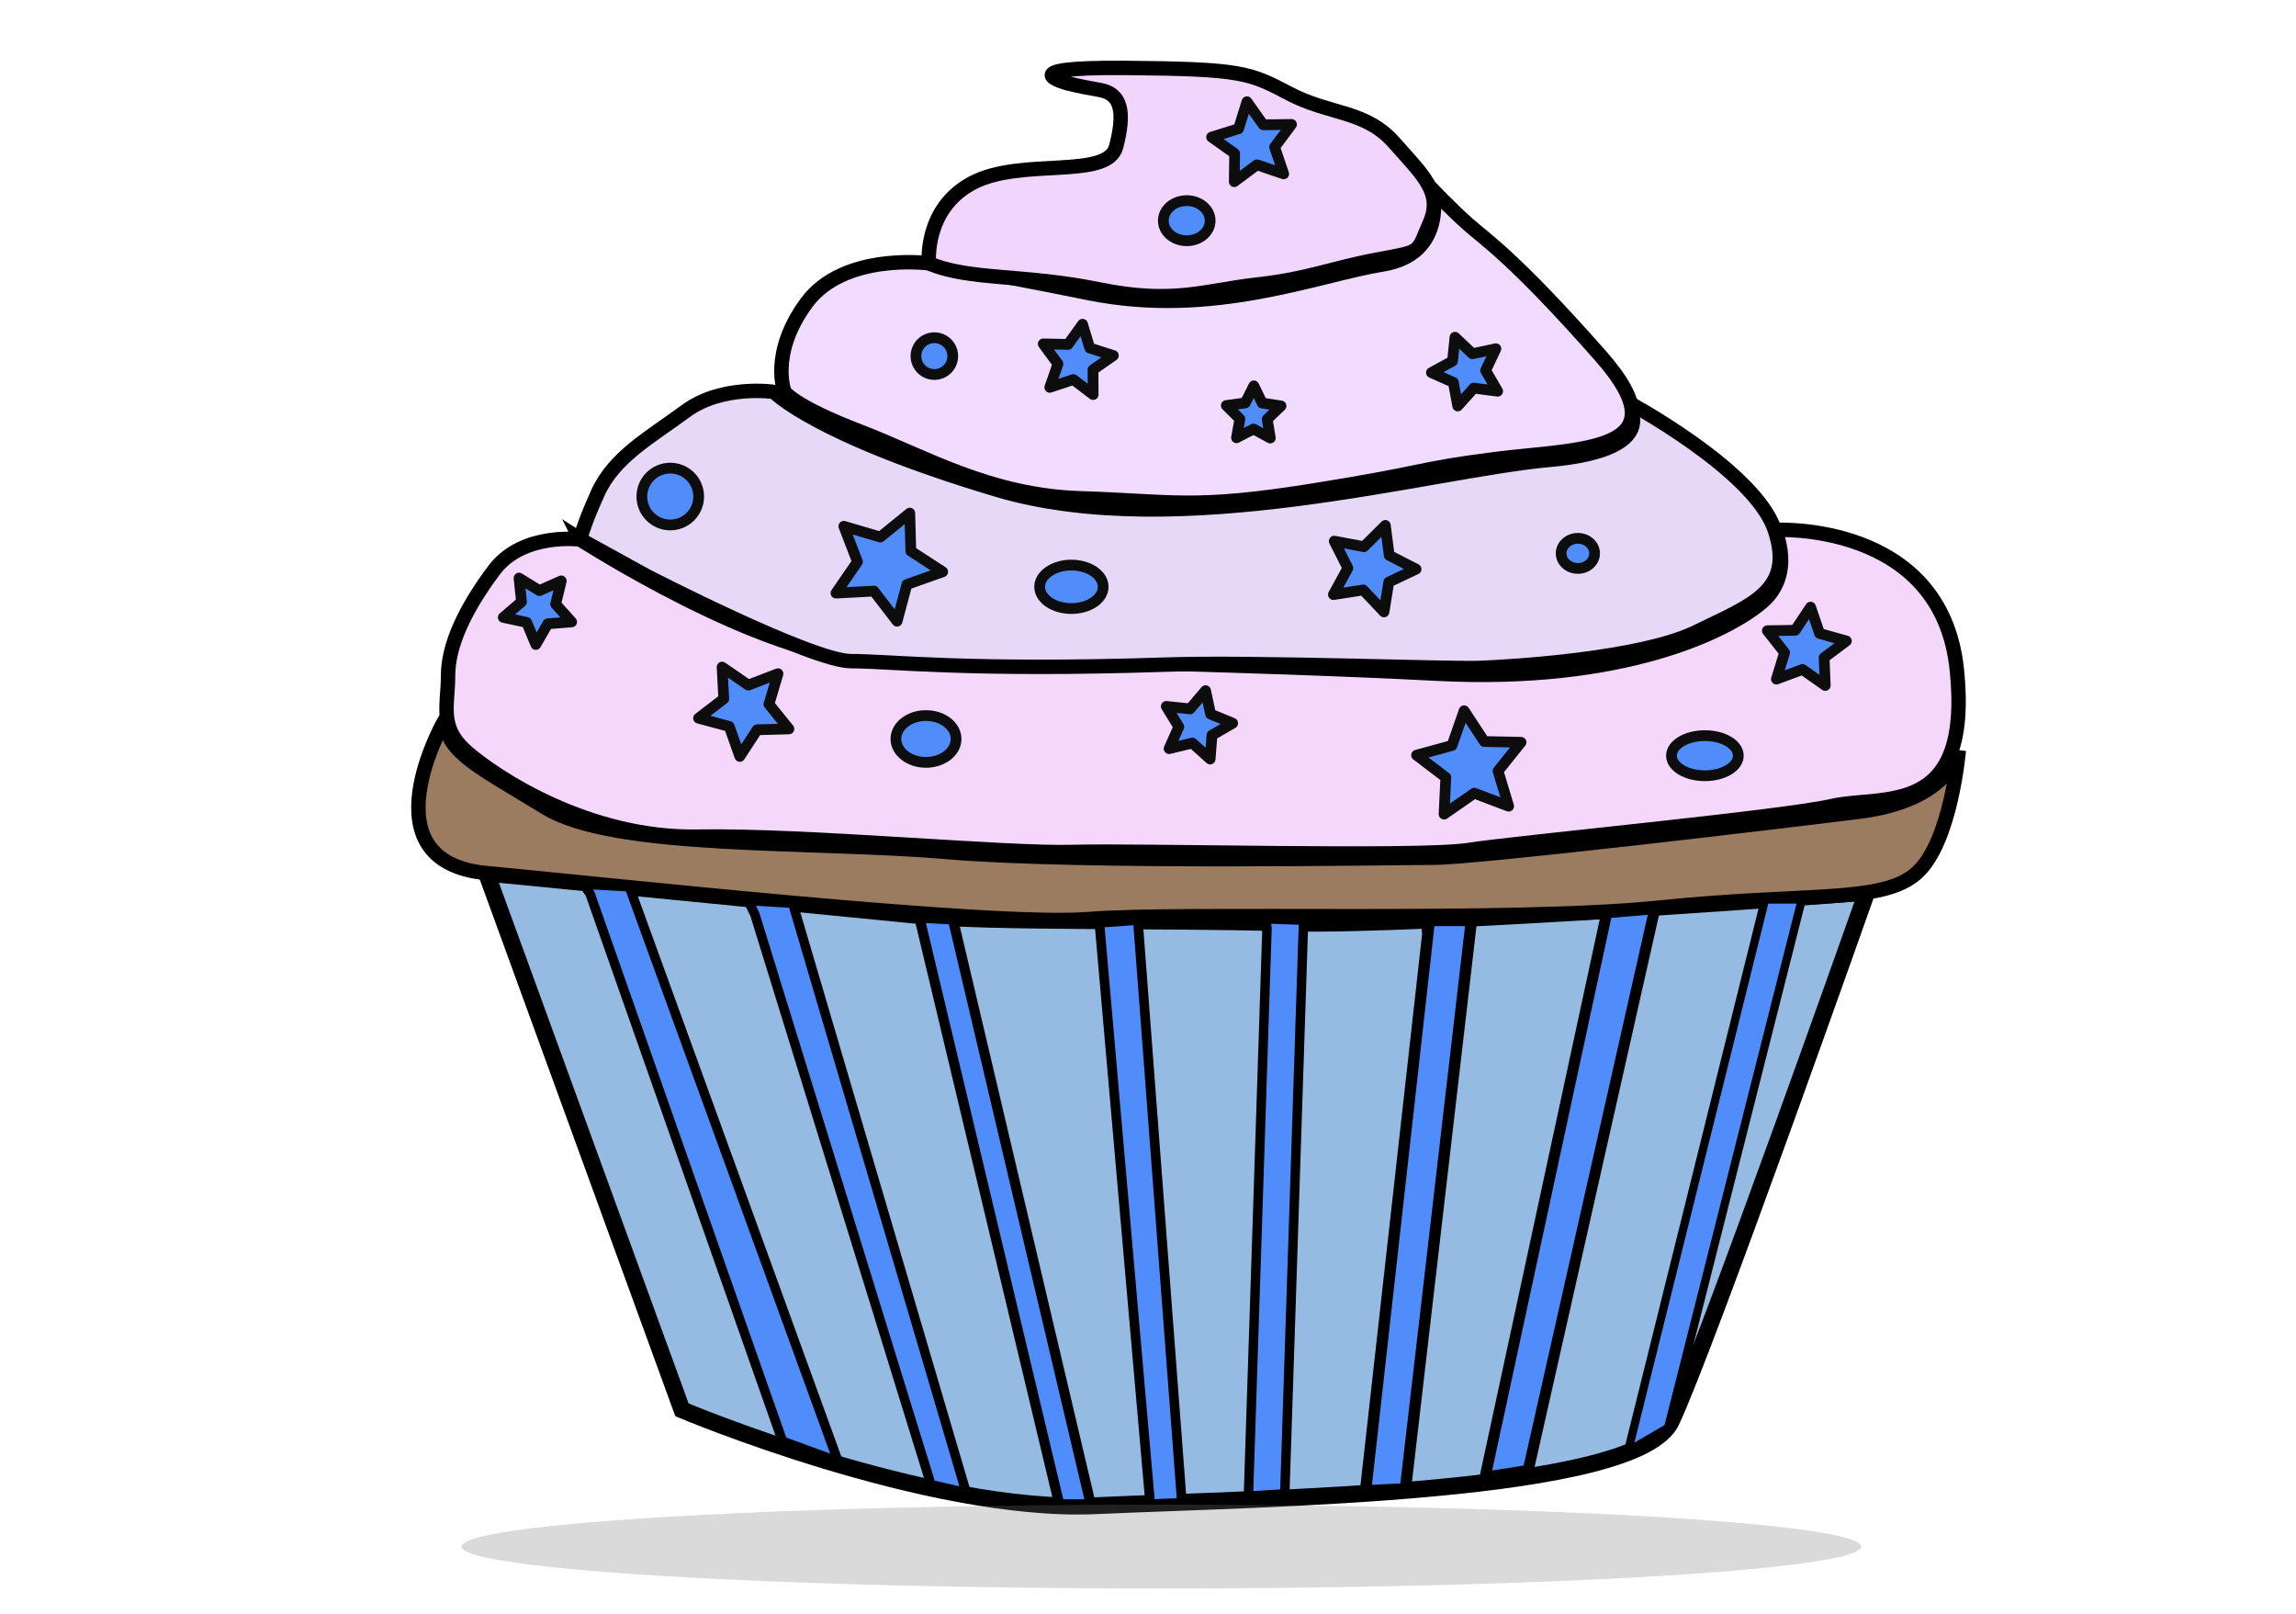 <?xml version="1.0" encoding="UTF-8" standalone="no"?>
<svg
   xmlns:osb="http://www.openswatchbook.org/uri/2009/osb"
   xmlns:dc="http://purl.org/dc/elements/1.1/"
   xmlns:cc="http://creativecommons.org/ns#"
   xmlns:rdf="http://www.w3.org/1999/02/22-rdf-syntax-ns#"
   xmlns:svg="http://www.w3.org/2000/svg"
   xmlns="http://www.w3.org/2000/svg"
   xmlns:sodipodi="http://sodipodi.sourceforge.net/DTD/sodipodi-0.dtd"
   xmlns:inkscape="http://www.inkscape.org/namespaces/inkscape"
   version="1.1"
   id="svg833"
   width="74mm"
   height="52mm"
   viewBox="0 0 279.685 196.535"
   sodipodi:docname="cupcake2.svg"
   inkscape:version="1.0.1 (3bc2e813f5, 2020-09-07)">
  <defs
     id="defs837">
    <linearGradient
       id="linearGradient3406"
       osb:paint="solid">
      <stop
         style="stop-color:#9ca3af;stop-opacity:1;"
         offset="0"
         id="stop3404" />
    </linearGradient>
    <linearGradient
       id="linearGradient859"
       osb:paint="solid">
      <stop
         style="stop-color:#95bbe2;stop-opacity:1;"
         offset="0"
         id="stop857" />
    </linearGradient>
  </defs>
  <sodipodi:namedview
     pagecolor="#ffffff"
     bordercolor="#666666"
     borderopacity="1"
     objecttolerance="10"
     gridtolerance="10"
     guidetolerance="10"
     inkscape:pageopacity="0"
     inkscape:pageshadow="2"
     inkscape:window-width="1920"
     inkscape:window-height="1017"
     id="namedview835"
     showgrid="false"
     units="mm"
     inkscape:zoom="2.4556979"
     inkscape:cx="48.899295"
     inkscape:cy="89.4623"
     inkscape:window-x="-8"
     inkscape:window-y="-8"
     inkscape:window-maximized="1"
     inkscape:current-layer="g841" />
  <g
     inkscape:groupmode="layer"
     inkscape:label="Image"
     id="g841">
    <path
       style="fill:#95bbe2;fill-opacity:1;stroke:#000000;stroke-width:2.056;stroke-linecap:butt;stroke-linejoin:miter;stroke-opacity:1;stroke-miterlimit:4;stroke-dasharray:none"
       d="m 59.251,106.328 23.821,65.37 c 0,0 29.893,12.607 50.444,11.673 20.551,-0.934 65.858,-1.401 70.061,-10.272 4.204,-8.872 23.821,-64.436 23.821,-64.436 0,0 -53.714,4.202 -70.528,3.735 -16.815,-0.467 -35.965,0 -45.306,-0.934 -9.342,-0.934 -52.312,-5.136 -52.312,-5.136 z"
       id="path845" />
    <path
       style="fill:#9b7c61;fill-opacity:1;stroke:#000000;stroke-width:1.756;stroke-linecap:butt;stroke-linejoin:miter;stroke-opacity:1;stroke-miterlimit:4;stroke-dasharray:none"
       d="m 54.141,87.759 c 0,0 -9.837,17.168 5.11,18.569 14.946,1.401 61.654,6.537 73.331,5.603 11.677,-0.934 51.378,0.467 69.594,-1.401 18.216,-1.868 27.09,-0.467 31.294,-4.202 4.204,-3.735 5.138,-14.942 5.138,-14.942 0,0 -0.934,6.07 -12.144,7.471 -11.21,1.401 -46.708,5.603 -51.845,5.603 -5.138,0 -42.971,0.7 -59.319,-0.7 C 98.952,102.359 74.898,103.526 66.49,98.39 58.083,93.254 54.608,91.728 54.141,87.759 Z"
       id="path847"
       sodipodi:nodetypes="csssscssssc" />
    <path
       style="fill:#f5d7fc;fill-opacity:1;stroke:#000000;stroke-width:1.756;stroke-linecap:butt;stroke-linejoin:miter;stroke-opacity:1;stroke-miterlimit:4;stroke-dasharray:none"
       d="m 70.694,65.705 c 0,0 -7.006,-0.934 -10.509,3.735 -3.503,4.669 -5.605,9.105 -5.605,12.84 0,3.735 -1.168,6.303 2.335,9.339 3.503,3.035 14.713,10.506 28.025,10.272 13.312,-0.233 37.366,2.101 45.773,1.868 8.407,-0.233 42.037,0.7 48.109,-0.233 6.072,-0.934 38.3,-3.969 44.372,-5.37 6.072,-1.401 17.048,1.634 15.18,-16.576 -1.868,-18.21 -22.186,-17.043 -22.186,-17.043 0,0 2.569,5.37 -1.635,8.872 -4.204,3.502 -16.815,9.805 -39.468,8.638 -22.653,-1.167 -56.283,-1.868 -69.127,-1.868 -12.845,0 -35.264,-14.475 -35.264,-14.475 z"
       id="path849" />
    <path
       style="fill:#e8d8f8;fill-opacity:1;stroke:#000000;stroke-width:1.756;stroke-linecap:butt;stroke-linejoin:miter;stroke-opacity:1;stroke-miterlimit:4;stroke-dasharray:none"
       d="m 94.281,47.728 c 0,0 -6.306,-0.934 -10.743,2.335 -4.437,3.268 -8.758,5.603 -10.743,10.039 -1.985,4.436 -2.102,5.603 -2.102,5.603 l 8.057,4.436 c 0,0 20.121,10.377 24.908,10.377 4.788,0 14.35,1.224 38.427,0.419 10.607,-0.355 34.335,0.553 38.137,0.41 3.852,-0.144 19.63,-1.077 26.401,-4.379 6.771,-3.302 12.028,-5.051 9.564,-12.431 -2.463,-7.379 -18.317,-15.799 -18.317,-15.799 0,0 5.615,5.943 -9.082,7.264 -14.697,1.321 -45.247,10.235 -67.376,3.632 C 99.285,53.031 94.281,47.728 94.281,47.728 Z"
       id="path851"
       sodipodi:nodetypes="cssccssssscssc" />
    <path
       style="fill:#f1dbfe;fill-opacity:1;stroke:#000000;stroke-width:1.756;stroke-linecap:butt;stroke-linejoin:miter;stroke-opacity:1;stroke-miterlimit:4;stroke-dasharray:none"
       d="m 113.157,32.066 c 0,0 -10.351,-1.38 -14.905,4.807 -4.554,6.187 -2.686,10.856 -2.686,10.856 0,0 1.168,1.751 9.108,4.786 7.94,3.035 15.764,7.821 26.974,8.171 11.21,0.35 13.662,1.401 28.258,-0.934 14.596,-2.335 12.261,-2.568 22.303,-3.852 10.042,-1.284 23.237,-0.7 12.728,-12.607 -10.509,-11.907 -14.012,-14.124 -16.114,-15.992 -2.102,-1.868 -4.32,-4.202 -4.32,-4.202 0,0 1.868,7.821 -6.072,9.105 -7.94,1.284 -20.668,6.537 -35.731,3.502 -15.063,-3.035 -19.542,-3.639 -19.542,-3.639 z"
       id="path853" />
    <path
       style="fill:#f2d5fd;fill-opacity:1;stroke:#000000;stroke-width:1.756;stroke-linecap:butt;stroke-linejoin:miter;stroke-opacity:1;stroke-miterlimit:4;stroke-dasharray:none"
       d="m 113.157,32.066 c 0,0 -0.659,-6.633 5.296,-9.785 5.955,-3.152 16.464,-0.35 17.515,-4.436 1.051,-4.086 0.701,-6.42 -1.985,-6.887 -2.686,-0.467 -3.97,-0.817 -3.97,-0.817 0,0 -7.356,-1.984 7.006,-1.868 14.363,0.117 15.18,0.584 20.084,3.152 4.904,2.568 9.225,1.984 12.728,5.953 3.503,3.969 5.955,6.07 4.32,9.805 -1.635,3.735 -0.817,3.385 -6.422,4.436 -5.605,1.051 -8.291,2.335 -14.596,3.035 -6.306,0.7 -10.159,2.451 -19.267,0.584 -9.108,-1.868 -15.805,-1.071 -20.709,-3.172 z"
       id="path855"
       sodipodi:nodetypes="cssscsssssssc" />
    <path
       style="fill:#518dfa;fill-opacity:1;stroke:#000000;stroke-width:1.156;stroke-linecap:butt;stroke-linejoin:miter;stroke-opacity:1;stroke-miterlimit:4;stroke-dasharray:none"
       d="m 71.873,108.829 23.449,66.694 6.771,2.476 -25.431,-69.995 -5.615,-0.33 z"
       id="path869" />
    <path
       style="fill:#518dfa;fill-opacity:1;stroke:#000000;stroke-width:1.153;stroke-linecap:butt;stroke-linejoin:miter;stroke-opacity:1;stroke-miterlimit:4;stroke-dasharray:none"
       d="m 91.939,111.318 21.468,69.493 4.294,0.986 -21.137,-71.793 -5.45,-0.329 z"
       id="path871" />
    <path
       style="fill:#518dfa;fill-opacity:1;stroke:#000000;stroke-width:1.234;stroke-linecap:butt;stroke-linejoin:miter;stroke-opacity:1;stroke-miterlimit:4;stroke-dasharray:none"
       d="m 111.994,111.758 17.043,71.452 h 3.832 l -16.787,-71.236 z"
       id="path873"
       sodipodi:nodetypes="ccccc" />
    <path
       style="fill:#518dfa;fill-opacity:1;stroke:#000000;stroke-width:1.172;stroke-linecap:butt;stroke-linejoin:miter;stroke-opacity:1;stroke-miterlimit:4;stroke-dasharray:none"
       d="m 133.919,112.388 6.197,70.798 3.859,-0.167 -5.369,-70.967 z"
       id="path875"
       sodipodi:nodetypes="ccccc" />
    <path
       style="fill:#518dfa;fill-opacity:1;stroke:#000000;stroke-width:1.15;stroke-linecap:butt;stroke-linejoin:miter;stroke-opacity:1;stroke-miterlimit:4;stroke-dasharray:none"
       d="m 154.338,113.046 -2.264,69.162 4.43,-0.28 2.292,-69.862 -4.624,-0.163 z"
       id="path877"
       sodipodi:nodetypes="cccccc" />
    <path
       style="fill:#518dfa;fill-opacity:1;stroke:#000000;stroke-width:1.384;stroke-linecap:butt;stroke-linejoin:miter;stroke-opacity:1;stroke-miterlimit:4;stroke-dasharray:none"
       d="m 174.047,112.686 -7.702,68.872 4.856,-0.233 8.037,-69.222 h -5.358 v 1.518 z"
       id="path879" />
    <ellipse
       style="opacity:0.271;fill:#797979;fill-opacity:1;stroke:#0d0d0d;stroke-width:0;stroke-linecap:round;stroke-linejoin:round;stroke-miterlimit:4;stroke-dasharray:none;stroke-opacity:1"
       id="path1460"
       cx="141.467"
       cy="188.349"
       rx="85.252"
       ry="5.108" />
    <path
       style="fill:#518dfa;fill-opacity:1;stroke:#000000;stroke-width:1.34;stroke-linecap:butt;stroke-linejoin:miter;stroke-opacity:1;stroke-miterlimit:4;stroke-dasharray:none"
       d="m 195.729,111.154 -14.828,68.748 5.251,-0.826 15.424,-68.405 -5.848,0.484 v 0 z"
       id="path879-8"
       sodipodi:nodetypes="ccccccc" />
    <path
       style="opacity:1;fill:#518dfa;fill-opacity:1;stroke:#000000;stroke-width:1.008;stroke-linecap:butt;stroke-linejoin:miter;stroke-opacity:1;stroke-miterlimit:4;stroke-dasharray:none"
       d="m 215.01,109.541 -16.696,67.191 4.887,-2.851 16.289,-64.34 z"
       id="path3427" />
    <path
       sodipodi:type="star"
       style="opacity:1;fill:#518dfa;fill-opacity:1;stroke:#0d0d0d;stroke-width:1.31;stroke-linecap:round;stroke-linejoin:round;stroke-miterlimit:4;stroke-dasharray:none;stroke-opacity:1"
       id="path3429"
       sodipodi:sides="5"
       sodipodi:cx="65.561813"
       sodipodi:cy="74.11335"
       sodipodi:r1="4.3858528"
       sodipodi:r2="2.1929264"
       sodipodi:arg1="0.38050638"
       sodipodi:arg2="1.0088249"
       inkscape:flatsided="false"
       inkscape:rounded="0"
       inkscape:randomized="0"
       d="m 69.634,75.742 -2.904,0.227 -1.459,2.521 -1.113,-2.691 -2.848,-0.609 2.216,-1.89 -0.301,-2.897 2.482,1.523 2.662,-1.181 -0.682,2.832 z"
       inkscape:transform-center-x="0.089854488"
       inkscape:transform-center-y="0.33243353" />
    <path
       sodipodi:type="star"
       style="opacity:1;fill:#518dfa;fill-opacity:1;stroke:#0d0d0d;stroke-width:1.31;stroke-linecap:round;stroke-linejoin:round;stroke-miterlimit:4;stroke-dasharray:none;stroke-opacity:1"
       id="path3431"
       sodipodi:sides="5"
       sodipodi:cx="90.809219"
       sodipodi:cy="86.329842"
       sodipodi:r1="5.8304491"
       sodipodi:r2="2.9152243"
       sodipodi:arg1="0.43240778"
       sodipodi:arg2="1.0607263"
       inkscape:flatsided="false"
       inkscape:rounded="0"
       inkscape:randomized="0"
       d="m 96.103,88.773 -3.87,0.101 -2.111,3.246 -1.292,-3.65 -3.739,-1.005 3.072,-2.357 -0.2,-3.867 3.191,2.193 3.616,-1.385 -1.1,3.712 z"
       inkscape:transform-center-x="0.21255311"
       inkscape:transform-center-y="0.35072035" />
    <path
       sodipodi:type="star"
       style="opacity:1;fill:#518dfa;fill-opacity:1;stroke:#0d0d0d;stroke-width:1.31;stroke-linecap:round;stroke-linejoin:round;stroke-miterlimit:4;stroke-dasharray:none;stroke-opacity:1"
       id="path3433"
       sodipodi:sides="5"
       sodipodi:cx="107.9123"
       sodipodi:cy="68.819542"
       sodipodi:r1="6.9704189"
       sodipodi:r2="3.4852095"
       sodipodi:arg1="0.11710874"
       sodipodi:arg2="0.74542728"
       inkscape:flatsided="false"
       inkscape:rounded="0"
       inkscape:randomized="0"
       d="m 114.835,69.634 -4.362,1.55 -1.196,4.472 -2.822,-3.669 -4.622,0.244 2.618,-3.817 -1.661,-4.321 4.44,1.31 3.596,-2.914 0.126,4.627 z"
       inkscape:transform-center-x="-0.42170102"
       inkscape:transform-center-y="0.25167346" />
    <path
       sodipodi:type="star"
       style="opacity:1;fill:#518dfa;fill-opacity:1;stroke:#0d0d0d;stroke-width:1.31;stroke-linecap:round;stroke-linejoin:round;stroke-miterlimit:4;stroke-dasharray:none;stroke-opacity:1"
       id="path3435"
       sodipodi:sides="5"
       sodipodi:cx="131.12363"
       sodipodi:cy="43.979351"
       sodipodi:r1="4.5528159"
       sodipodi:r2="2.2764077"
       sodipodi:arg1="1.1071487"
       sodipodi:arg2="1.7354672"
       inkscape:flatsided="false"
       inkscape:rounded="0"
       inkscape:randomized="0"
       d="m 133.16,48.052 -2.409,-1.827 -2.871,0.949 0.993,-2.856 -1.79,-2.437 3.023,0.062 1.764,-2.455 0.875,2.894 2.88,0.919 -2.482,1.727 z"
       inkscape:transform-center-x="-0.23062948"
       inkscape:transform-center-y="-0.20953233" />
    <path
       sodipodi:type="star"
       style="opacity:1;fill:#518dfa;fill-opacity:1;stroke:#0d0d0d;stroke-width:1.31;stroke-linecap:round;stroke-linejoin:round;stroke-miterlimit:4;stroke-dasharray:none;stroke-opacity:1"
       id="path3437"
       sodipodi:sides="5"
       sodipodi:cx="152.70609"
       sodipodi:cy="50.494812"
       sodipodi:r1="3.5030062"
       sodipodi:r2="1.7515032"
       sodipodi:arg1="0.95054684"
       sodipodi:arg2="1.5788654"
       inkscape:flatsided="false"
       inkscape:rounded="0"
       inkscape:randomized="0"
       d="m 154.742,53.345 -2.05,-1.099 -2.068,1.066 0.412,-2.289 -1.653,-1.637 2.305,-0.316 1.046,-2.078 1.013,2.094 2.299,0.353 -1.679,1.61 z"
       inkscape:transform-center-x="-0.0087345533"
       inkscape:transform-center-y="-0.3261894" />
    <path
       sodipodi:type="star"
       style="opacity:1;fill:#518dfa;fill-opacity:1;stroke:#0d0d0d;stroke-width:1.31;stroke-linecap:round;stroke-linejoin:round;stroke-miterlimit:4;stroke-dasharray:none;stroke-opacity:1"
       id="path3439"
       sodipodi:sides="5"
       sodipodi:cx="152.70609"
       sodipodi:cy="17.510298"
       sodipodi:r1="5.1830163"
       sodipodi:r2="2.5915082"
       sodipodi:arg1="0.78539816"
       sodipodi:arg2="1.4137167"
       inkscape:flatsided="false"
       inkscape:rounded="0"
       inkscape:randomized="0"
       d="m 156.371,21.175 -3.26,-1.105 -2.758,2.058 0.044,-3.442 -2.81,-1.987 3.287,-1.022 1.022,-3.287 1.987,2.81 3.442,-0.044 -2.058,2.758 z"
       inkscape:transform-center-x="0.25055171"
       inkscape:transform-center-y="-0.25055171" />
    <path
       sodipodi:type="star"
       style="opacity:1;fill:#518dfa;fill-opacity:1;stroke:#0d0d0d;stroke-width:1.31;stroke-linecap:round;stroke-linejoin:round;stroke-miterlimit:4;stroke-dasharray:none;stroke-opacity:1"
       id="path3441"
       sodipodi:sides="5"
       sodipodi:cx="178.76791"
       sodipodi:cy="45.201"
       sodipodi:r1="4.404717"
       sodipodi:r2="2.2023585"
       sodipodi:arg1="0.5880026"
       sodipodi:arg2="1.2163211"
       inkscape:flatsided="false"
       inkscape:rounded="0"
       inkscape:randomized="0"
       d="m 182.433,47.644 -2.901,-0.378 -1.956,2.175 -0.537,-2.875 -2.673,-1.188 2.569,-1.399 0.304,-2.909 2.124,2.011 2.861,-0.61 -1.256,2.642 z"
       inkscape:transform-center-x="0.36809586"
       inkscape:transform-center-y="0.054860449" />
    <path
       sodipodi:type="star"
       style="opacity:1;fill:#518dfa;fill-opacity:1;stroke:#0d0d0d;stroke-width:1.31;stroke-linecap:round;stroke-linejoin:round;stroke-miterlimit:4;stroke-dasharray:none;stroke-opacity:1"
       id="path3443"
       sodipodi:sides="5"
       sodipodi:cx="166.95865"
       sodipodi:cy="69.226753"
       sodipodi:r1="5.5387392"
       sodipodi:r2="2.7693696"
       sodipodi:arg1="1.2722974"
       sodipodi:arg2="1.9006159"
       inkscape:flatsided="false"
       inkscape:rounded="0"
       inkscape:randomized="0"
       d="m 168.588,74.521 -2.526,-2.674 -3.634,0.565 1.762,-3.228 -1.66,-3.282 3.615,0.678 2.608,-2.593 0.472,3.648 3.272,1.679 -3.323,1.576 z"
       inkscape:transform-center-x="-0.50334692"
       inkscape:transform-center-y="0.026802577" />
    <path
       sodipodi:type="star"
       style="opacity:1;fill:#518dfa;fill-opacity:1;stroke:#0d0d0d;stroke-width:1.31;stroke-linecap:round;stroke-linejoin:round;stroke-miterlimit:4;stroke-dasharray:none;stroke-opacity:1"
       id="path3445"
       sodipodi:sides="5"
       sodipodi:cx="145.7834"
       sodipodi:cy="88.365921"
       sodipodi:r1="4.3858528"
       sodipodi:r2="2.1929264"
       sodipodi:arg1="1.1902899"
       sodipodi:arg2="1.8186085"
       inkscape:flatsided="false"
       inkscape:rounded="0"
       inkscape:randomized="0"
       d="m 147.412,92.438 -2.167,-1.946 -2.832,0.682 1.181,-2.662 -1.523,-2.482 2.897,0.301 1.89,-2.216 0.609,2.848 2.691,1.113 -2.521,1.459 z"
       inkscape:transform-center-x="-0.33243353"
       inkscape:transform-center-y="-0.089854488" />
    <path
       sodipodi:type="star"
       style="opacity:1;fill:#518dfa;fill-opacity:1;stroke:#0d0d0d;stroke-width:1.31;stroke-linecap:round;stroke-linejoin:round;stroke-miterlimit:4;stroke-dasharray:none;stroke-opacity:1"
       id="path3447"
       sodipodi:sides="5"
       sodipodi:cx="179.17513"
       sodipodi:cy="93.25251"
       sodipodi:r1="6.7406278"
       sodipodi:r2="3.3703139"
       sodipodi:arg1="-0.43662716"
       sodipodi:arg2="0.19169137"
       inkscape:flatsided="false"
       inkscape:rounded="0"
       inkscape:randomized="0"
       d="m 185.283,90.402 -2.8,3.493 1.29,4.286 -4.187,-1.583 -3.678,2.551 0.212,-4.471 -3.563,-2.709 4.318,-1.18 1.476,-4.226 2.457,3.742 z"
       inkscape:transform-center-x="0.25445958"
       inkscape:transform-center-y="-0.39684624" />
    <path
       sodipodi:type="star"
       style="opacity:1;fill:#518dfa;fill-opacity:1;stroke:#0d0d0d;stroke-width:1.31;stroke-linecap:round;stroke-linejoin:round;stroke-miterlimit:4;stroke-dasharray:none;stroke-opacity:1"
       id="path3449"
       sodipodi:sides="5"
       sodipodi:cx="219.89676"
       sodipodi:cy="78.999947"
       sodipodi:r1="5.1024046"
       sodipodi:r2="2.5512023"
       sodipodi:arg1="1.0714496"
       sodipodi:arg2="1.6997681"
       inkscape:flatsided="false"
       inkscape:rounded="0"
       inkscape:randomized="0"
       d="m 222.34,83.479 -2.771,-1.949 -3.177,1.178 0.998,-3.238 -2.102,-2.658 3.388,-0.052 1.878,-2.82 1.096,3.206 3.263,0.914 -2.71,2.033 z"
       inkscape:transform-center-x="-0.2027904"
       inkscape:transform-center-y="-0.29032449" />
    <circle
       style="opacity:1;fill:#518dfa;fill-opacity:1;stroke:#0d0d0d;stroke-width:1.31;stroke-linecap:round;stroke-linejoin:round;stroke-miterlimit:4;stroke-dasharray:none;stroke-opacity:1"
       id="path3451"
       cx="81.647"
       cy="60.472"
       r="3.461" />
    <ellipse
       style="opacity:1;fill:#518dfa;fill-opacity:1;stroke:#0d0d0d;stroke-width:1.31;stroke-linecap:round;stroke-linejoin:round;stroke-miterlimit:4;stroke-dasharray:none;stroke-opacity:1"
       id="path3453"
       cx="112.799"
       cy="89.995"
       rx="3.665"
       ry="2.851" />
    <ellipse
       style="opacity:1;fill:#518dfa;fill-opacity:1;stroke:#0d0d0d;stroke-width:1.31;stroke-linecap:round;stroke-linejoin:round;stroke-miterlimit:4;stroke-dasharray:none;stroke-opacity:1"
       id="path3455"
       cx="130.513"
       cy="71.466"
       rx="3.869"
       ry="2.647" />
    <circle
       style="opacity:1;fill:#518dfa;fill-opacity:1;stroke:#0d0d0d;stroke-width:1.31;stroke-linecap:round;stroke-linejoin:round;stroke-miterlimit:4;stroke-dasharray:none;stroke-opacity:1"
       id="path3459"
       cx="113.817"
       cy="43.369"
       r="2.24" />
    <ellipse
       style="opacity:1;fill:#518dfa;fill-opacity:1;stroke:#0d0d0d;stroke-width:1.31;stroke-linecap:round;stroke-linejoin:round;stroke-miterlimit:4;stroke-dasharray:none;stroke-opacity:1"
       id="path3461"
       cx="144.562"
       cy="26.876"
       rx="2.851"
       ry="2.443" />
    <ellipse
       style="opacity:1;fill:#518dfa;fill-opacity:1;stroke:#0d0d0d;stroke-width:1.31;stroke-linecap:round;stroke-linejoin:round;stroke-miterlimit:4;stroke-dasharray:none;stroke-opacity:1"
       id="path3463"
       cx="192.206"
       cy="67.394"
       rx="2.036"
       ry="1.832" />
    <ellipse
       style="opacity:1;fill:#518dfa;fill-opacity:1;stroke:#0d0d0d;stroke-width:1.31;stroke-linecap:round;stroke-linejoin:round;stroke-miterlimit:4;stroke-dasharray:none;stroke-opacity:1"
       id="path3465"
       cx="207.68"
       cy="92.031"
       rx="4.072"
       ry="2.443" />
  </g>
</svg>
